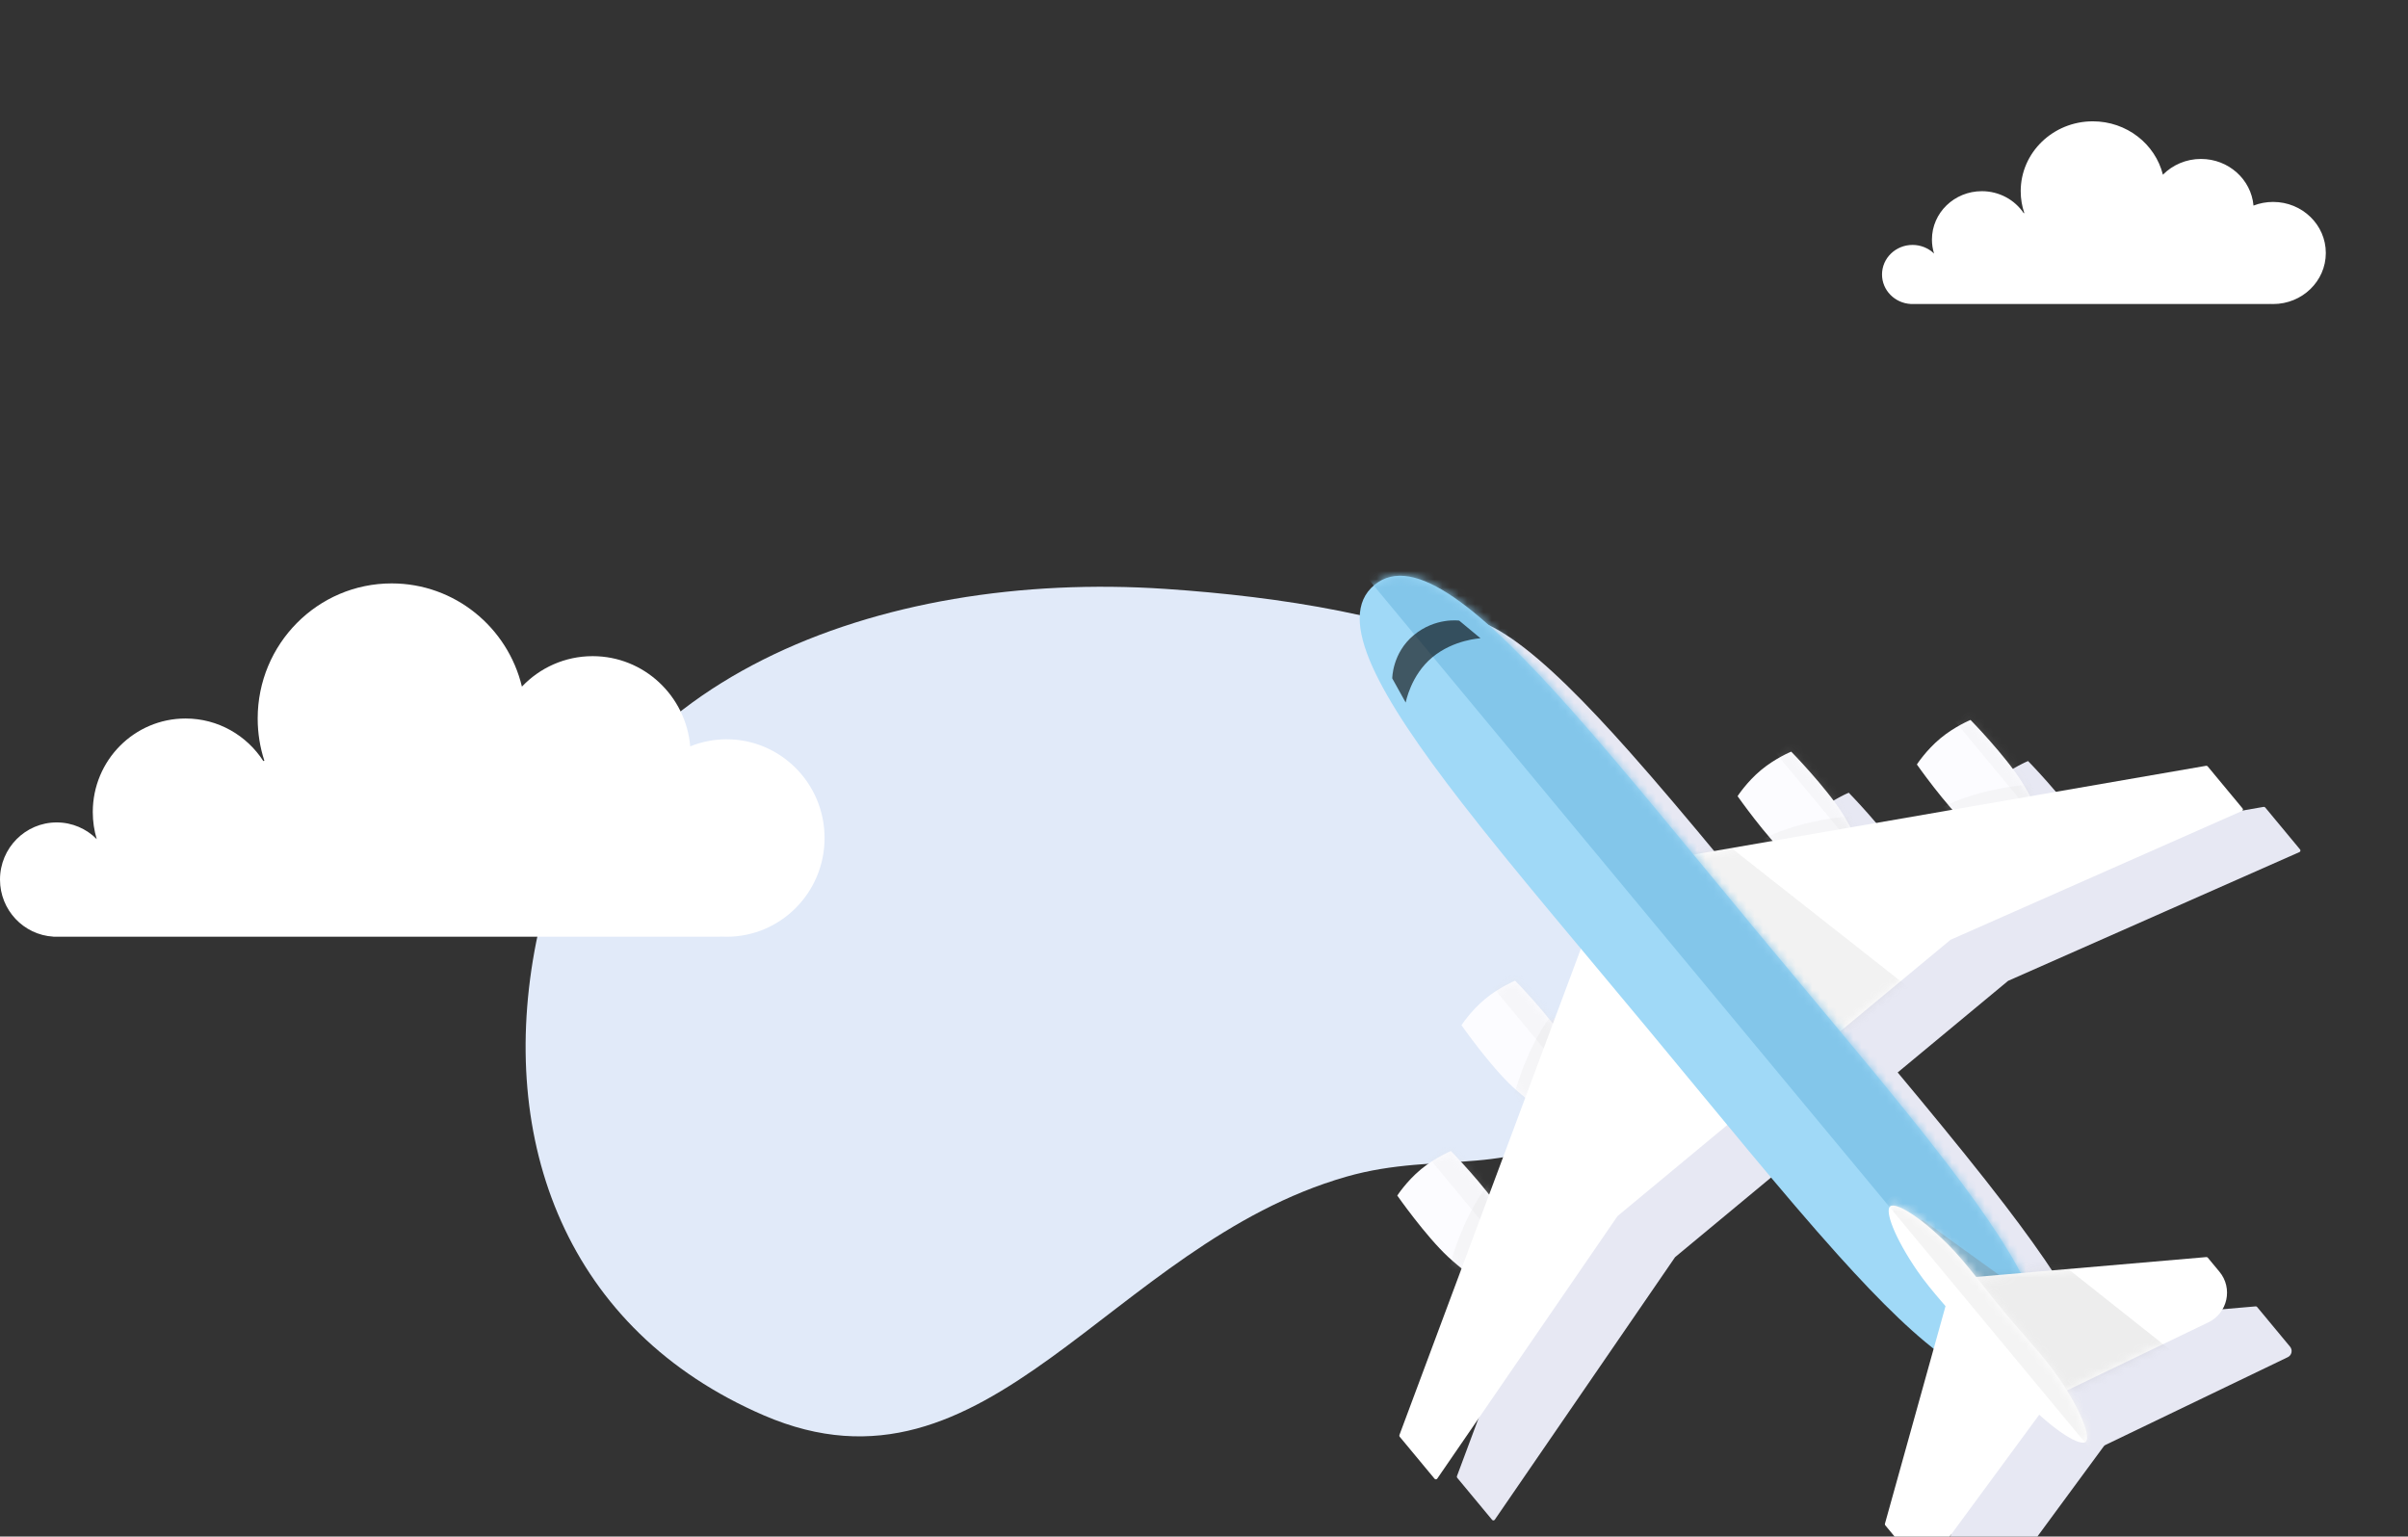<svg width="293" height="187" viewBox="0 0 293 187" fill="none" xmlns="http://www.w3.org/2000/svg">
<rect x="0" y="0" width="293" height="187" fill="#333333" stroke="none"/>
<path d="M92.942 172.248C120.357 184.076 134.919 151.495 163.808 143.204C175.259 139.918 184.704 143.63 193.51 136.049C202.739 128.102 204 119.14 203.218 107.453C201.456 81.113 170.015 73.562 141.795 71.668C107.015 69.335 71.591 82.638 65.246 114.63C60.433 138.892 68.948 161.896 92.942 172.248Z" fill="#E1EAF9"/>
<path d="M177.277 179.646L202.75 111.366C202.805 111.217 203.001 111.183 203.103 111.306L223.749 136.186C223.822 136.274 223.81 136.405 223.722 136.478L203.843 152.974C203.828 152.986 203.815 153 203.804 153.016L181.882 184.945C181.805 185.059 181.64 185.066 181.553 184.96L177.312 179.85C177.265 179.793 177.251 179.715 177.277 179.646Z" fill="#E7E8F3"/>
<path d="M275.431 98.196L203.625 110.639C203.468 110.666 203.399 110.853 203.501 110.975L224.147 135.856C224.22 135.944 224.35 135.956 224.438 135.883L244.318 119.387C244.332 119.374 244.349 119.364 244.366 119.357L279.791 103.699C279.916 103.643 279.954 103.483 279.866 103.378L275.625 98.267C275.578 98.21 275.504 98.183 275.431 98.196Z" fill="#E7E8F3"/>
<path d="M221.242 118.91C229.9 129.344 237.898 138.736 243.979 146.687C253.476 159.107 258.294 168.01 253.634 171.877C248.975 175.744 241.112 169.367 230.657 157.742C223.964 150.299 216.208 140.706 207.549 130.272C199.086 120.073 191.095 110.726 184.881 102.707C174.809 89.707 169.407 80.194 174.232 76.191C179.057 72.187 187.41 79.251 198.329 91.547C205.066 99.133 212.778 108.711 221.242 118.91Z" fill="#E7E8F3"/>
<path d="M241.708 195.421L256.459 175.364C256.515 175.288 256.512 175.183 256.452 175.109L244.851 161.129C244.744 161.001 244.537 161.045 244.492 161.206L236.354 190.438C236.336 190.504 236.351 190.574 236.394 190.626L240.405 195.459C240.748 195.873 241.39 195.855 241.708 195.421Z" fill="#E7E8F3"/>
<path d="M278.373 165.167L255.94 175.966C255.854 176.007 255.751 175.984 255.691 175.911L244.09 161.931C243.983 161.803 244.065 161.607 244.231 161.593L274.463 158.985C274.531 158.979 274.597 159.007 274.64 159.059L278.651 163.892C278.994 164.307 278.858 164.933 278.373 165.167Z" fill="#E7E8F3"/>
<path d="M246.77 92.618C246.77 92.618 244.861 93.396 243.11 94.849C241.358 96.302 240.242 98.035 240.242 98.035C240.242 98.035 243.67 102.933 246.452 105.518C247.717 106.694 249.863 108.333 249.863 108.333L255.117 103.973C255.117 103.973 253.902 101.562 252.979 100.101C250.952 96.89 246.77 92.618 246.77 92.618Z" fill="#E7E8F3"/>
<path d="M224.953 96.474C224.953 96.474 223.044 97.251 221.292 98.704C219.541 100.158 218.425 101.891 218.425 101.891C218.425 101.891 221.852 106.789 224.634 109.374C225.9 110.549 228.046 112.188 228.046 112.188L233.3 107.829C233.3 107.829 232.084 105.417 231.162 103.957C229.135 100.746 224.953 96.474 224.953 96.474Z" fill="#E7E8F3"/>
<path d="M190.909 123.055C190.909 123.055 189 123.833 187.249 125.286C185.498 126.739 184.381 128.472 184.381 128.472C184.381 128.472 187.809 133.37 190.591 135.955C191.856 137.13 194.002 138.77 194.002 138.77L199.256 134.41C199.256 134.41 198.041 131.998 197.119 130.538C195.091 127.327 190.909 123.055 190.909 123.055Z" fill="#E7E8F3"/>
<path d="M183.092 144.617C183.092 144.617 181.183 145.394 179.432 146.848C177.68 148.301 176.564 150.034 176.564 150.034C176.564 150.034 179.992 154.932 182.774 157.517C184.039 158.692 186.185 160.332 186.185 160.332L191.439 155.972C191.439 155.972 190.223 153.56 189.301 152.1C187.274 148.889 183.092 144.617 183.092 144.617Z" fill="#E7E8F3"/>
<path d="M170.018 145.499C170.018 145.499 171.134 143.767 172.885 142.313C174.637 140.86 176.546 140.083 176.546 140.083C176.546 140.083 180.728 144.355 182.755 147.566C183.677 149.026 184.893 151.437 184.893 151.437L179.639 155.797C179.639 155.797 177.493 154.158 176.227 152.982C173.445 150.398 170.018 145.499 170.018 145.499Z" fill="#FCFCFF"/>
<mask id="mask0_1_1924" style="mask-type:alpha" maskUnits="userSpaceOnUse" x="170" y="140" width="15" height="16">
<path d="M170.018 145.499C170.018 145.499 171.134 143.767 172.885 142.313C174.637 140.86 176.546 140.083 176.546 140.083C176.546 140.083 180.728 144.355 182.755 147.566C183.677 149.026 184.893 151.437 184.893 151.437L179.639 155.797C179.639 155.797 177.493 154.158 176.227 152.982C173.445 150.398 170.018 145.499 170.018 145.499Z" fill="#FAFAFA"/>
</mask>
<g mask="url(#mask0_1_1924)">
<rect x="173.895" y="140.938" width="4.965" height="17.586" transform="rotate(-39.687 173.895 140.938)" fill="#D9D9D9" fill-opacity="0.15"/>
</g>
<mask id="mask1_1_1924" style="mask-type:alpha" maskUnits="userSpaceOnUse" x="170" y="140" width="15" height="16">
<path d="M170.018 145.499C170.018 145.499 171.134 143.767 172.885 142.313C174.637 140.86 176.546 140.083 176.546 140.083C176.546 140.083 180.728 144.355 182.755 147.566C183.677 149.026 184.893 151.437 184.893 151.437L179.639 155.797C179.639 155.797 177.493 154.158 176.227 152.982C173.445 150.398 170.018 145.499 170.018 145.499Z" fill="white"/>
</mask>
<g mask="url(#mask1_1_1924)">
<path d="M177.994 149.517C179.208 146.67 180.456 144.957 181.128 143.997L182.906 146.015L178.533 156.074L176.097 155.187C176.437 154.06 176.78 152.363 177.994 149.517Z" fill="#D9D9D9" fill-opacity="0.2"/>
</g>
<path d="M177.831 124.767C177.831 124.767 178.947 123.034 180.698 121.581C182.45 120.128 184.359 119.35 184.359 119.35C184.359 119.35 188.541 123.623 190.568 126.833C191.49 128.294 192.706 130.705 192.706 130.705L187.452 135.065C187.452 135.065 185.306 133.426 184.04 132.25C181.258 129.665 177.831 124.767 177.831 124.767Z" fill="#FCFCFF"/>
<mask id="mask2_1_1924" style="mask-type:alpha" maskUnits="userSpaceOnUse" x="177" y="119" width="16" height="17">
<path d="M177.831 124.767C177.831 124.767 178.947 123.034 180.698 121.581C182.45 120.128 184.359 119.35 184.359 119.35C184.359 119.35 188.541 123.623 190.568 126.833C191.49 128.294 192.706 130.705 192.706 130.705L187.452 135.065C187.452 135.065 185.306 133.426 184.04 132.25C181.258 129.665 177.831 124.767 177.831 124.767Z" fill="#FAFAFA"/>
</mask>
<g mask="url(#mask2_1_1924)">
<rect x="181.708" y="120.206" width="4.965" height="17.586" transform="rotate(-39.687 181.708 120.206)" fill="#D9D9D9" fill-opacity="0.15"/>
</g>
<mask id="mask3_1_1924" style="mask-type:alpha" maskUnits="userSpaceOnUse" x="177" y="119" width="16" height="17">
<path d="M177.831 124.767C177.831 124.767 178.947 123.034 180.698 121.581C182.45 120.128 184.359 119.35 184.359 119.35C184.359 119.35 188.541 123.623 190.568 126.833C191.49 128.294 192.706 130.705 192.706 130.705L187.452 135.065C187.452 135.065 185.306 133.426 184.04 132.25C181.258 129.665 177.831 124.767 177.831 124.767Z" fill="white"/>
</mask>
<g mask="url(#mask3_1_1924)">
<path d="M185.807 128.784C187.021 125.938 188.269 124.225 188.941 123.265L190.719 125.283L186.346 135.341L183.91 134.455C184.25 133.328 184.593 131.631 185.807 128.784Z" fill="#D9D9D9" fill-opacity="0.2"/>
</g>
<path d="M239.77 87.618C239.77 87.618 237.861 88.396 236.109 89.849C234.358 91.302 233.242 93.035 233.242 93.035C233.242 93.035 236.67 97.933 239.452 100.518C240.717 101.694 242.863 103.333 242.863 103.333L248.117 98.973C248.117 98.973 246.901 96.561 245.979 95.101C243.952 91.89 239.77 87.618 239.77 87.618Z" fill="#FCFCFF"/>
<mask id="mask4_1_1924" style="mask-type:alpha" maskUnits="userSpaceOnUse" x="233" y="87" width="16" height="17">
<path d="M239.77 87.618C239.77 87.618 237.861 88.396 236.109 89.849C234.358 91.302 233.242 93.035 233.242 93.035C233.242 93.035 236.67 97.933 239.452 100.518C240.717 101.694 242.863 103.333 242.863 103.333L248.117 98.973C248.117 98.973 246.901 96.561 245.979 95.101C243.952 91.89 239.77 87.618 239.77 87.618Z" fill="#FAFAFA"/>
</mask>
<g mask="url(#mask4_1_1924)">
<rect width="4.965" height="17.586" transform="matrix(-0.77 0.639 0.639 0.77 241.736 84.642)" fill="#D9D9D9" fill-opacity="0.15"/>
</g>
<mask id="mask5_1_1924" style="mask-type:alpha" maskUnits="userSpaceOnUse" x="233" y="87" width="16" height="17">
<path d="M239.77 87.618C239.77 87.618 237.861 88.396 236.109 89.849C234.358 91.302 233.242 93.035 233.242 93.035C233.242 93.035 236.67 97.933 239.452 100.518C240.717 101.694 242.863 103.333 242.863 103.333L248.117 98.973C248.117 98.973 246.901 96.561 245.979 95.101C243.952 91.89 239.77 87.618 239.77 87.618Z" fill="white"/>
</mask>
<g mask="url(#mask5_1_1924)">
<path d="M242.247 96.199C239.225 96.867 237.311 97.778 236.245 98.26L237.9 100.38L248.592 97.938L248.17 95.38C247 95.506 245.269 95.53 242.247 96.199Z" fill="#D9D9D9" fill-opacity="0.2"/>
</g>
<path d="M217.952 91.474C217.952 91.474 216.043 92.251 214.292 93.704C212.541 95.158 211.425 96.891 211.425 96.891C211.425 96.891 214.852 101.789 217.634 104.374C218.899 105.549 221.045 107.188 221.045 107.188L226.299 102.829C226.299 102.829 225.084 100.417 224.162 98.957C222.134 95.746 217.952 91.474 217.952 91.474Z" fill="#FCFCFF"/>
<mask id="mask6_1_1924" style="mask-type:alpha" maskUnits="userSpaceOnUse" x="211" y="91" width="16" height="17">
<path d="M217.952 91.474C217.952 91.474 216.043 92.251 214.292 93.704C212.541 95.158 211.425 96.891 211.425 96.891C211.425 96.891 214.852 101.789 217.634 104.374C218.899 105.549 221.045 107.188 221.045 107.188L226.299 102.829C226.299 102.829 225.084 100.417 224.162 98.957C222.134 95.746 217.952 91.474 217.952 91.474Z" fill="#FAFAFA"/>
</mask>
<g mask="url(#mask6_1_1924)">
<rect width="4.965" height="17.586" transform="matrix(-0.77 0.639 0.639 0.77 219.919 88.498)" fill="#D9D9D9" fill-opacity="0.15"/>
</g>
<mask id="mask7_1_1924" style="mask-type:alpha" maskUnits="userSpaceOnUse" x="211" y="91" width="16" height="17">
<path d="M217.952 91.474C217.952 91.474 216.043 92.251 214.292 93.704C212.541 95.158 211.425 96.891 211.425 96.891C211.425 96.891 214.852 101.789 217.634 104.374C218.899 105.549 221.045 107.188 221.045 107.188L226.299 102.829C226.299 102.829 225.084 100.417 224.162 98.957C222.134 95.746 217.952 91.474 217.952 91.474Z" fill="white"/>
</mask>
<g mask="url(#mask7_1_1924)">
<path d="M220.43 100.054C217.408 100.722 215.494 101.633 214.427 102.116L216.083 104.236L226.775 101.793L226.353 99.236C225.183 99.362 223.452 99.386 220.43 100.054Z" fill="#D9D9D9" fill-opacity="0.2"/>
</g>
<path d="M170.277 174.645L195.75 106.365C195.805 106.216 196.001 106.183 196.103 106.306L216.749 131.186C216.822 131.274 216.81 131.405 216.722 131.477L196.843 147.974C196.828 147.986 196.815 148 196.804 148.016L174.882 179.945C174.805 180.058 174.64 180.066 174.553 179.96L170.312 174.85C170.265 174.793 170.251 174.715 170.277 174.645Z" fill="white"/>
<path d="M268.431 93.196L196.625 105.639C196.468 105.667 196.399 105.853 196.501 105.975L217.147 130.856C217.22 130.944 217.35 130.956 217.438 130.883L237.318 114.387C237.332 114.374 237.349 114.364 237.366 114.357L272.791 98.699C272.916 98.644 272.954 98.483 272.866 98.378L268.625 93.267C268.578 93.21 268.504 93.183 268.431 93.196Z" fill="white"/>
<mask id="mask8_1_1924" style="mask-type:alpha" maskUnits="userSpaceOnUse" x="196" y="65" width="78" height="75">
<path d="M268.431 93.196L196.625 105.639C196.468 105.666 196.399 105.853 196.501 105.975L217.147 130.856C217.22 130.944 217.35 130.956 217.438 130.883L237.318 114.387C237.332 114.374 237.349 114.364 237.366 114.357L272.791 98.699C272.916 98.644 272.954 98.483 272.866 98.378L268.625 93.267C268.578 93.21 268.504 93.183 268.431 93.196Z" fill="white"/>
</mask>
<g mask="url(#mask8_1_1924)">
<path d="M237.383 124.224L205.953 99.493C205.876 99.432 205.768 99.434 205.693 99.496L200.408 103.881C200.321 103.954 200.308 104.085 200.381 104.172L225.352 134.264C225.425 134.351 225.555 134.364 225.643 134.291L237.387 124.545C237.488 124.461 237.486 124.305 237.383 124.224Z" fill="#7C7C7C" fill-opacity="0.1"/>
</g>
<path d="M214.241 113.91C222.9 124.344 230.898 133.736 236.979 141.687C246.476 154.106 251.294 163.01 246.634 166.877C241.975 170.743 234.112 164.367 223.657 152.742C216.963 145.299 209.207 135.706 200.549 125.272C192.086 115.073 184.095 105.726 177.881 97.707C167.809 84.707 162.406 75.194 167.232 71.191C172.057 67.187 180.41 74.251 191.329 86.547C198.065 94.133 205.778 103.711 214.241 113.91Z" fill="#A0D9F7"/>
<mask id="mask9_1_1924" style="mask-type:alpha" maskUnits="userSpaceOnUse" x="160" y="65" width="94" height="108">
<path d="M214.241 113.91C222.9 124.344 230.898 133.736 236.979 141.687C246.476 154.106 251.294 163.01 246.634 166.877C241.975 170.743 234.112 164.367 223.657 152.742C216.963 145.299 209.207 135.706 200.549 125.272C192.086 115.073 184.095 105.726 177.881 97.707C167.809 84.707 162.406 75.194 167.232 71.191C172.057 67.187 180.41 74.251 191.329 86.547C198.065 94.133 205.778 103.711 214.241 113.91Z" fill="#A0D9F7"/>
</mask>
<g mask="url(#mask9_1_1924)">
<rect x="166.095" y="69.983" width="11.586" height="136.754" transform="rotate(-39.687 166.095 69.983)" fill="#83C6EA"/>
</g>
<path d="M256.365 164.622L234.008 148.507C233.814 148.367 233.577 148.612 233.724 148.801L249.713 169.442C249.781 169.529 249.906 169.548 249.996 169.484L256.364 164.959C256.479 164.877 256.48 164.705 256.365 164.622Z" fill="#7C7C7C" fill-opacity="0.3"/>
<path d="M237.113 187.151L249.459 170.364C249.515 170.287 249.512 170.182 249.452 170.109L237.851 156.129C237.744 156.001 237.537 156.045 237.492 156.206L229.354 185.438C229.336 185.504 229.351 185.574 229.394 185.626L230.813 187.336C232.473 189.337 235.572 189.246 237.113 187.151Z" fill="white"/>
<path d="M268.715 160.927L249.939 169.966C249.854 170.007 249.751 169.984 249.69 169.911L238.09 155.931C237.983 155.803 238.065 155.607 238.231 155.593L268.463 152.985C268.53 152.979 268.596 153.007 268.64 153.059L270.058 154.769C271.719 156.77 271.059 159.799 268.715 160.927Z" fill="white"/>
<mask id="mask10_1_1924" style="mask-type:alpha" maskUnits="userSpaceOnUse" x="237" y="139" width="37" height="36">
<path d="M268.715 160.927L249.939 169.966C249.854 170.007 249.751 169.984 249.69 169.911L238.09 155.931C237.983 155.803 238.065 155.607 238.231 155.593L268.463 152.985C268.53 152.979 268.596 153.007 268.64 153.059L270.058 154.769C271.719 156.77 271.059 159.799 268.715 160.927Z" fill="white"/>
</mask>
<g mask="url(#mask10_1_1924)">
<path d="M273.788 171.98L246.607 150.432C246.534 150.374 246.432 150.372 246.357 150.426L238.628 156.065C238.53 156.136 238.514 156.276 238.593 156.368L261.277 182.424C261.351 182.508 261.479 182.519 261.566 182.447L273.792 172.302C273.893 172.218 273.891 172.062 273.788 171.98Z" fill="#7C7C7C" fill-opacity="0.14"/>
</g>
<path d="M169.407 82.559C169.407 82.559 169.4 79.473 172.027 77.293C174.654 75.113 177.554 75.529 177.554 75.529L180.145 77.681C180.145 77.681 176.9 77.82 174.273 79.999C171.646 82.179 171.043 85.503 171.043 85.503L169.407 82.559Z" fill="black" fill-opacity="0.6"/>
<path d="M243.789 159.56C246.262 162.54 248.756 165.144 250.45 167.609C253.256 171.689 254.427 174.928 253.769 175.474C253.111 176.02 250.143 174.272 246.65 170.762C244.54 168.642 242.441 165.711 239.968 162.731C237.495 159.751 235.001 157.147 233.306 154.682C230.5 150.601 229.33 147.362 229.988 146.816C230.646 146.27 233.613 148.018 237.107 151.528C239.217 153.649 241.316 156.58 243.789 159.56Z" fill="white"/>
<mask id="mask11_1_1924" style="mask-type:alpha" maskUnits="userSpaceOnUse" x="229" y="146" width="25" height="30">
<path d="M243.789 159.56C246.262 162.54 248.756 165.144 250.45 167.609C253.256 171.689 254.427 174.928 253.769 175.474C253.111 176.02 250.143 174.272 246.65 170.762C244.54 168.642 242.441 165.711 239.968 162.731C237.495 159.75 235.001 157.146 233.306 154.682C230.5 150.601 229.33 147.362 229.988 146.816C230.646 146.27 233.613 148.018 237.107 151.528C239.217 153.648 241.316 156.58 243.789 159.56Z" fill="white"/>
</mask>
<g mask="url(#mask11_1_1924)">
<rect x="229.38" y="146.245" width="3.931" height="38.895" transform="rotate(-39.687 229.38 146.245)" fill="#F4F4F4"/>
</g>
<path fill-rule="evenodd" clip-rule="evenodd" d="M32.043 92.621C30.029 89.503 26.542 87.441 22.576 87.441C16.343 87.441 11.289 92.537 11.289 98.823C11.289 99.969 11.457 101.076 11.77 102.12C10.522 100.864 8.8 100.088 6.898 100.088C3.088 100.088 0 103.203 0 107.044C0 110.748 2.87 113.775 6.489 113.988C6.486 113.996 6.484 114 6.484 114H87.333C87.487 114 87.636 113.995 87.779 113.983C87.99 113.995 88.203 114 88.417 114C94.998 114 100.332 108.621 100.332 101.986C100.332 95.35 94.998 89.971 88.417 89.971C86.851 89.971 85.355 90.276 83.985 90.83C83.463 84.68 78.347 79.853 72.114 79.853C68.73 79.853 65.675 81.276 63.506 83.561C61.777 76.353 55.337 71 47.658 71C38.654 71 31.354 78.361 31.354 87.441C31.354 89.236 31.64 90.964 32.167 92.582C32.126 92.595 32.084 92.608 32.043 92.621Z" fill="white"/>
<path fill-rule="evenodd" clip-rule="evenodd" d="M232.65 37C232.671 37 232.691 37 232.712 37C232.733 37 232.754 37 232.775 37H276.002C276.085 37 276.166 36.997 276.243 36.991C276.357 36.997 276.472 37 276.588 37C280.129 37 283 34.218 283 30.787C283 27.356 280.129 24.575 276.588 24.575C275.744 24.575 274.939 24.732 274.201 25.019C273.92 21.839 271.167 19.343 267.812 19.343C265.99 19.343 264.346 20.079 263.179 21.261C262.248 17.534 258.782 14.765 254.649 14.765C249.803 14.765 245.875 18.572 245.875 23.267C245.875 24.195 246.028 25.088 246.312 25.924C246.289 25.931 246.266 25.939 246.243 25.946C245.16 24.333 243.283 23.267 241.148 23.267C237.793 23.267 235.074 25.902 235.074 29.153C235.074 29.744 235.164 30.316 235.331 30.854C234.66 30.207 233.734 29.807 232.712 29.807C230.662 29.807 229 31.417 229 33.404C229 35.318 230.544 36.884 232.492 36.994C232.491 36.998 232.49 37 232.49 37H232.65Z" fill="white"/>
</svg>
